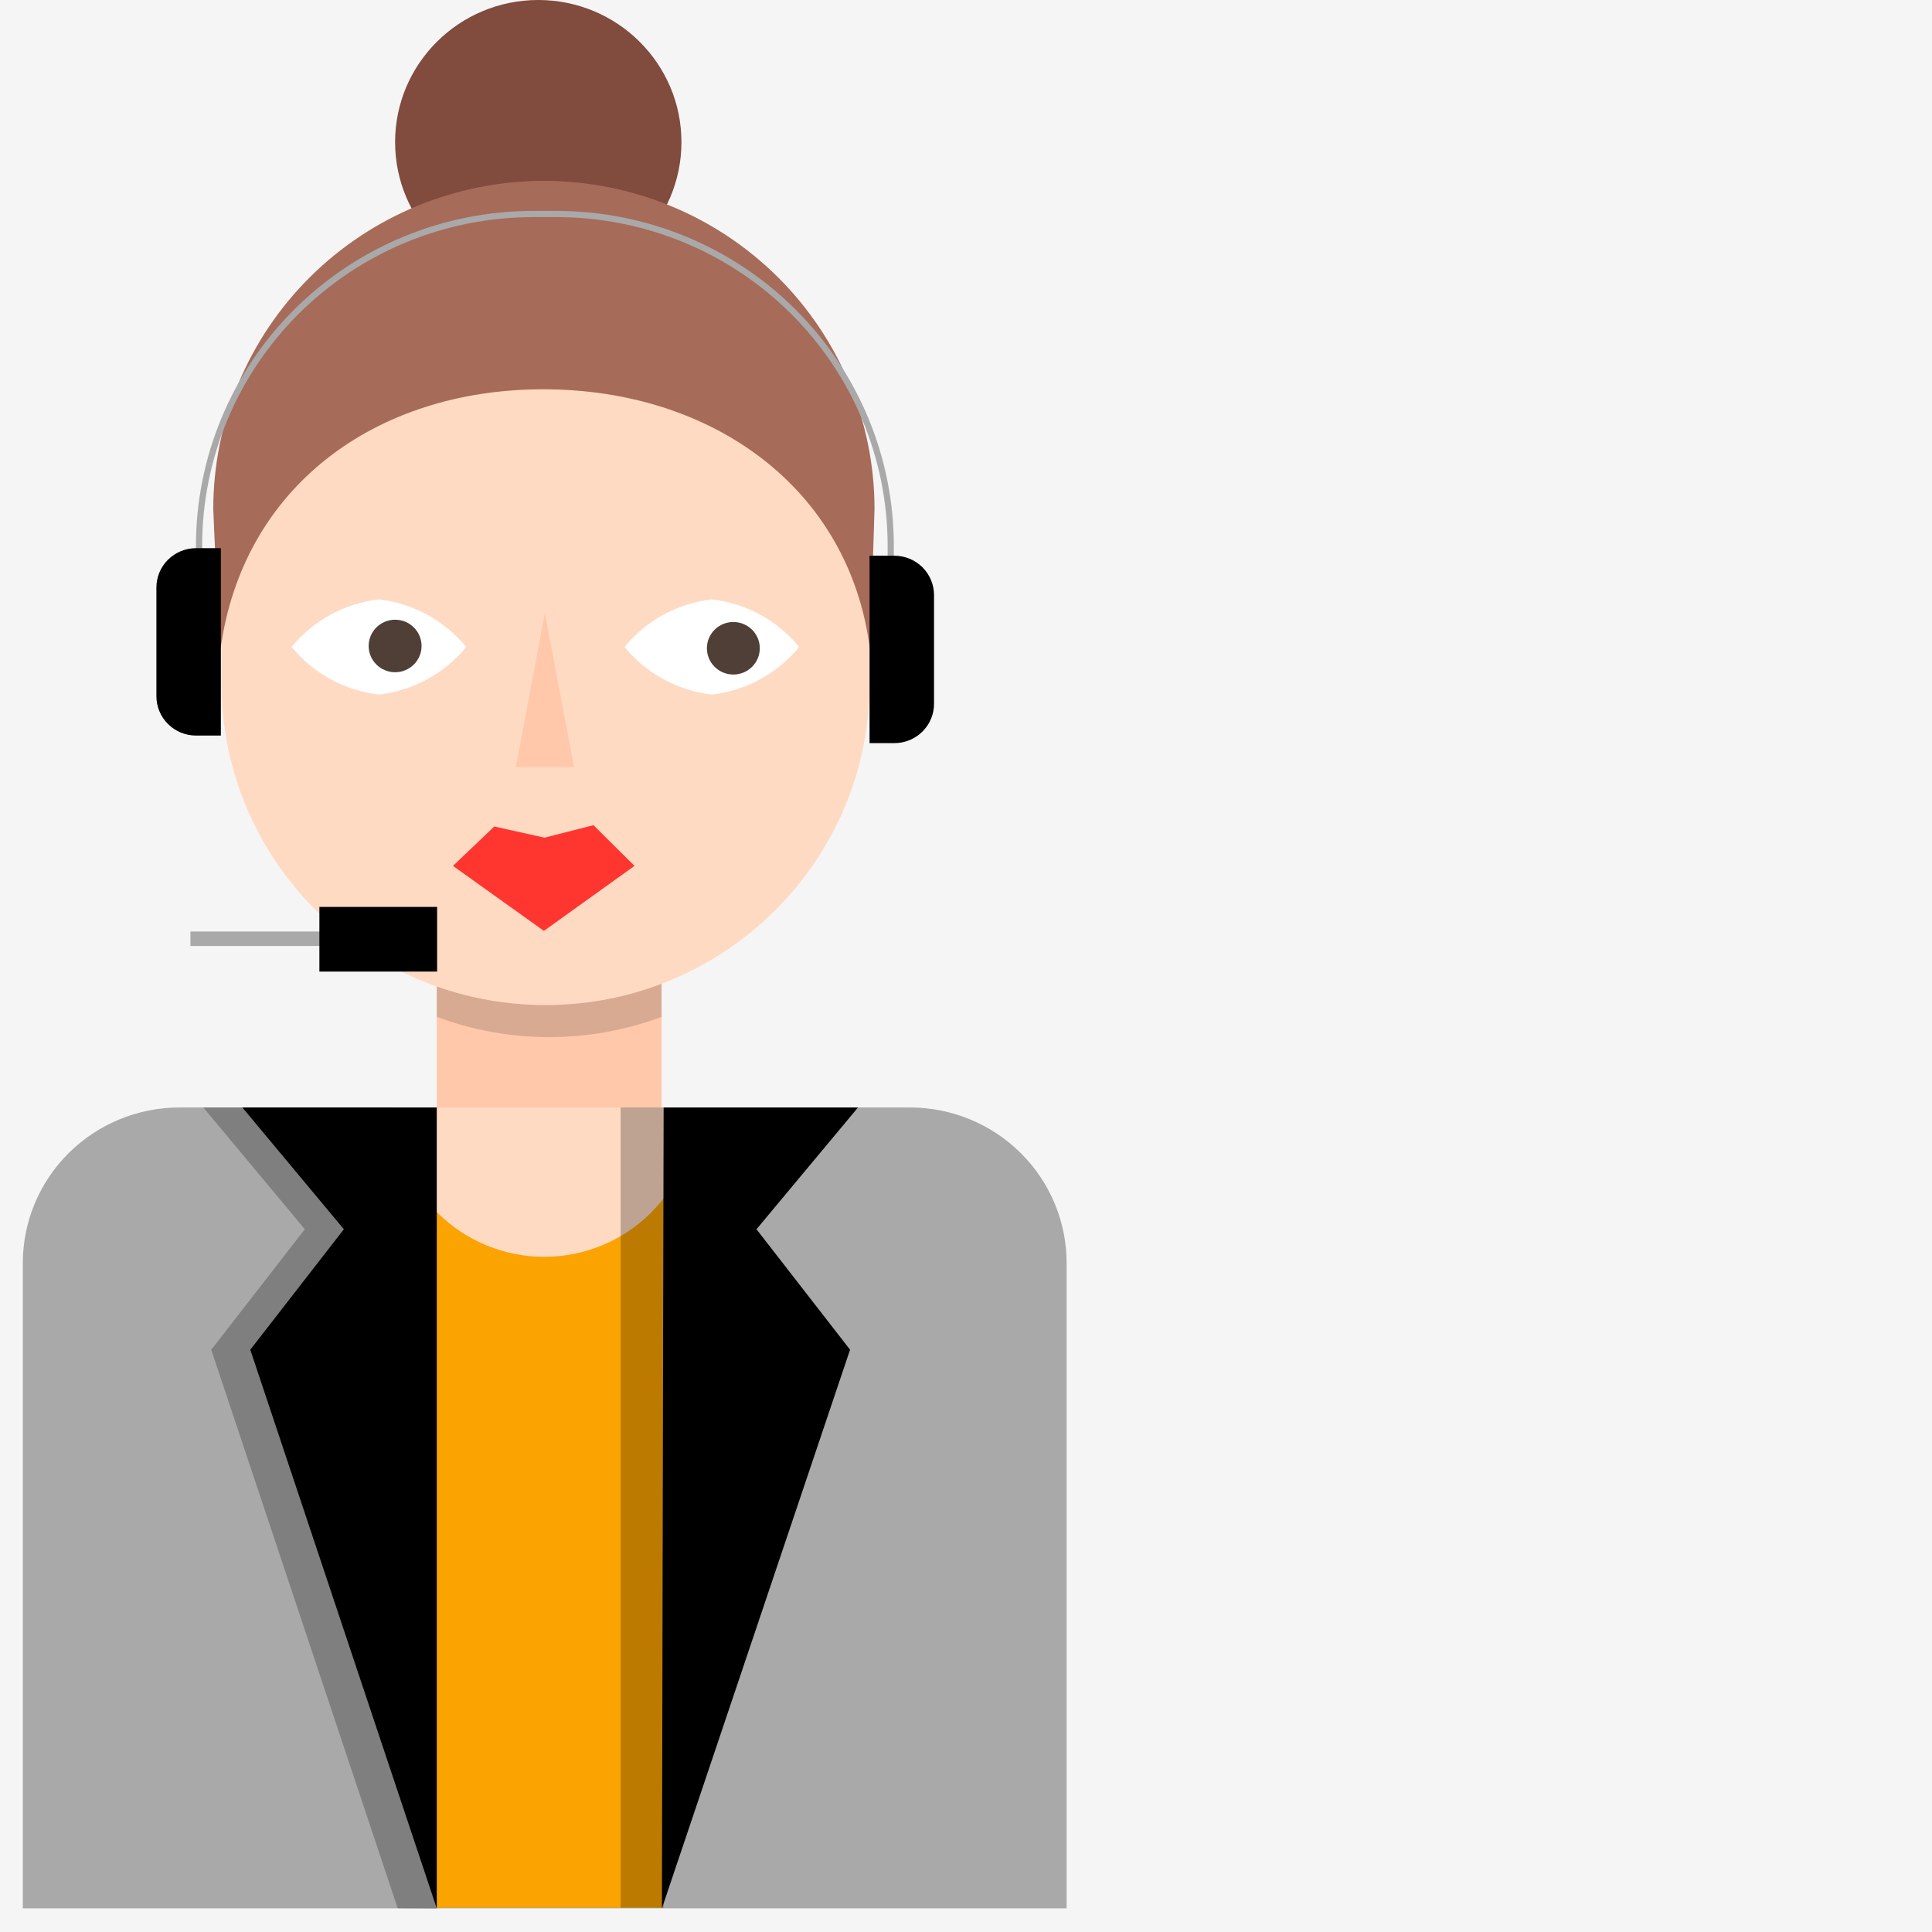 <svg width="156" height="156" viewBox="0 0 156 156" fill="none" xmlns="http://www.w3.org/2000/svg">
<rect width="156" height="156" fill="#F5F5F5"/>
<g opacity="0.1">
<g opacity="0.1">
<g opacity="0.1">
<path opacity="0.1" d="M41.648 24.172C48.032 24.172 53.207 19.034 53.207 12.696C53.207 6.358 48.032 1.22 41.648 1.22C35.263 1.22 30.088 6.358 30.088 12.696C30.088 19.034 35.263 24.172 41.648 24.172Z" fill="black"/>
</g>
</g>
</g>
<g opacity="0.1">
<g opacity="0.1">
<g opacity="0.1">
<path opacity="0.1" d="M43.463 83.433C36.524 83.433 29.869 80.697 24.963 75.826C20.056 70.955 17.3 64.348 17.3 57.46V49.032C17.3 42.143 20.056 35.536 24.963 30.666C29.869 25.794 36.524 23.058 43.463 23.058C50.402 23.058 57.057 25.794 61.963 30.666C66.87 35.536 69.626 42.143 69.626 49.032V57.433C69.63 60.846 68.956 64.227 67.642 67.381C66.329 70.535 64.403 73.402 61.973 75.816C59.543 78.231 56.657 80.147 53.481 81.454C50.305 82.76 46.901 83.433 43.463 83.433Z" fill="black"/>
</g>
</g>
</g>
<g opacity="0.15">
<g opacity="0.15">
<g opacity="0.15">
<path opacity="0.15" d="M84.283 156H0V103.894C0 100.562 1.333 97.367 3.706 95.011C6.08 92.655 9.298 91.331 12.654 91.331H71.628C74.985 91.331 78.203 92.655 80.576 95.011C82.95 97.367 84.283 100.562 84.283 103.894V156Z" fill="black"/>
</g>
</g>
</g>
<path d="M53.421 77.417H35.267V93.663H53.421V77.417Z" fill="#FFC8AB"/>
<path opacity="0.15" d="M35.267 78.557V82.108C41.118 84.292 47.57 84.292 53.421 82.108V78.557H35.267Z" fill="black"/>
<path d="M14.496 89.423H73.471C76.827 89.423 80.045 90.746 82.418 93.103C84.792 95.459 86.125 98.654 86.125 101.986V154.092H1.842V101.986C1.842 98.654 3.175 95.459 5.548 93.103C7.922 90.746 11.14 89.423 14.496 89.423Z" fill="#A9A9A9"/>
<path opacity="0.25" d="M16.419 89.423L24.615 99.256L17.059 108.983L32.117 154.092L35.267 154.118L32.117 89.423H16.419Z" fill="black"/>
<path d="M43.463 22.952C49.847 22.952 55.023 17.814 55.023 11.476C55.023 5.138 49.847 0 43.463 0C37.079 0 31.903 5.138 31.903 11.476C31.903 17.814 37.079 22.952 43.463 22.952Z" fill="#814B3E"/>
<path d="M70.213 46.752C70.213 32.408 58.5 20.779 44.05 20.779C29.601 20.779 17.887 32.408 17.887 46.752V55.181C17.887 69.525 29.601 81.154 44.05 81.154C58.5 81.154 70.213 69.525 70.213 55.181V46.752Z" fill="#FFDAC3"/>
<path d="M70.614 41.107C70.614 34.078 67.801 27.337 62.795 22.366C57.788 17.396 50.997 14.604 43.917 14.604C36.836 14.604 30.046 17.396 25.039 22.366C20.032 27.337 17.22 34.078 17.22 41.107C17.22 41.107 17.647 51.337 17.807 52.424C19.569 39.384 30.248 31.433 43.864 31.433C57.479 31.433 68.585 39.384 70.24 52.398C70.294 51.337 70.614 41.107 70.614 41.107Z" fill="#A76B5A"/>
<path d="M37.643 52.239C35.888 54.382 33.359 55.761 30.595 56.082C27.831 55.761 25.302 54.382 23.547 52.239C25.302 50.095 27.831 48.716 30.595 48.396C33.359 48.716 35.888 50.095 37.643 52.239Z" fill="white"/>
<path d="M64.527 52.239C62.772 54.382 60.243 55.761 57.479 56.082C54.715 55.761 52.186 54.382 50.431 52.239C52.186 50.095 54.715 48.716 57.479 48.396C60.243 48.716 62.772 50.095 64.527 52.239Z" fill="white"/>
<path d="M43.997 49.482L41.648 61.939H46.346L43.997 49.482Z" fill="#FFC8AB"/>
<path d="M47.921 66.63L43.97 67.637L39.912 66.736L36.575 69.916L43.917 75.164L51.232 69.916L47.921 66.63Z" fill="#FF3530"/>
<path d="M53.554 95.466H35.267V154.039H53.554V95.466Z" fill="#FBA300"/>
<path d="M43.944 101.482C47.165 101.482 50.255 100.212 52.533 97.95C54.811 95.689 56.091 92.621 56.091 89.423H31.796C31.796 91.007 32.111 92.575 32.721 94.038C33.331 95.501 34.226 96.83 35.354 97.95C36.482 99.07 37.821 99.958 39.295 100.564C40.769 101.17 42.348 101.482 43.944 101.482Z" fill="#FFDAC3"/>
<path d="M69.279 89.423L61.083 99.256L68.638 108.983L53.448 154.092L53.581 89.423H69.279Z" fill="black"/>
<path d="M19.569 89.423L27.765 99.256L20.21 108.983L35.267 154.092V89.423H19.569Z" fill="black"/>
<path d="M31.903 54.279C33.083 54.279 34.039 53.33 34.039 52.159C34.039 50.988 33.083 50.039 31.903 50.039C30.724 50.039 29.767 50.988 29.767 52.159C29.767 53.33 30.724 54.279 31.903 54.279Z" fill="#4F3F37"/>
<path d="M59.214 54.465C60.394 54.465 61.35 53.515 61.35 52.344C61.35 51.173 60.394 50.224 59.214 50.224C58.035 50.224 57.079 51.173 57.079 52.344C57.079 53.515 58.035 54.465 59.214 54.465Z" fill="#4F3F37"/>
<path d="M27.311 75.217H15.377V76.384H27.311V75.217Z" fill="#A9A9A9"/>
<path d="M35.294 73.229H25.79V78.451H35.294V73.229Z" fill="black"/>
<path d="M16.072 44.446V44.075C16.072 36.969 18.915 30.153 23.977 25.128C29.039 20.103 35.904 17.28 43.063 17.28H44.931C52.09 17.28 58.955 20.103 64.017 25.128C69.079 30.153 71.922 36.969 71.922 44.075V45.242" stroke="#A9A9A9" stroke-width="0.5" stroke-miterlimit="10"/>
<path d="M15.832 44.261H17.834V59.394H15.832C14.982 59.394 14.167 59.059 13.566 58.463C12.965 57.866 12.628 57.057 12.628 56.214V47.468C12.624 47.048 12.704 46.631 12.864 46.242C13.023 45.853 13.259 45.5 13.557 45.202C13.854 44.904 14.209 44.667 14.599 44.505C14.99 44.344 15.409 44.261 15.832 44.261Z" fill="black"/>
<path d="M72.216 60.004H70.213V44.871H72.216C73.065 44.871 73.88 45.206 74.481 45.802C75.082 46.399 75.419 47.208 75.419 48.051V56.797C75.423 57.217 75.343 57.634 75.183 58.023C75.024 58.411 74.788 58.765 74.49 59.063C74.193 59.361 73.838 59.598 73.448 59.76C73.057 59.921 72.639 60.004 72.216 60.004Z" fill="black"/>
<path opacity="0.25" d="M53.581 89.423H50.111V154.039H53.581V89.423Z" fill="black"/>
</svg>
